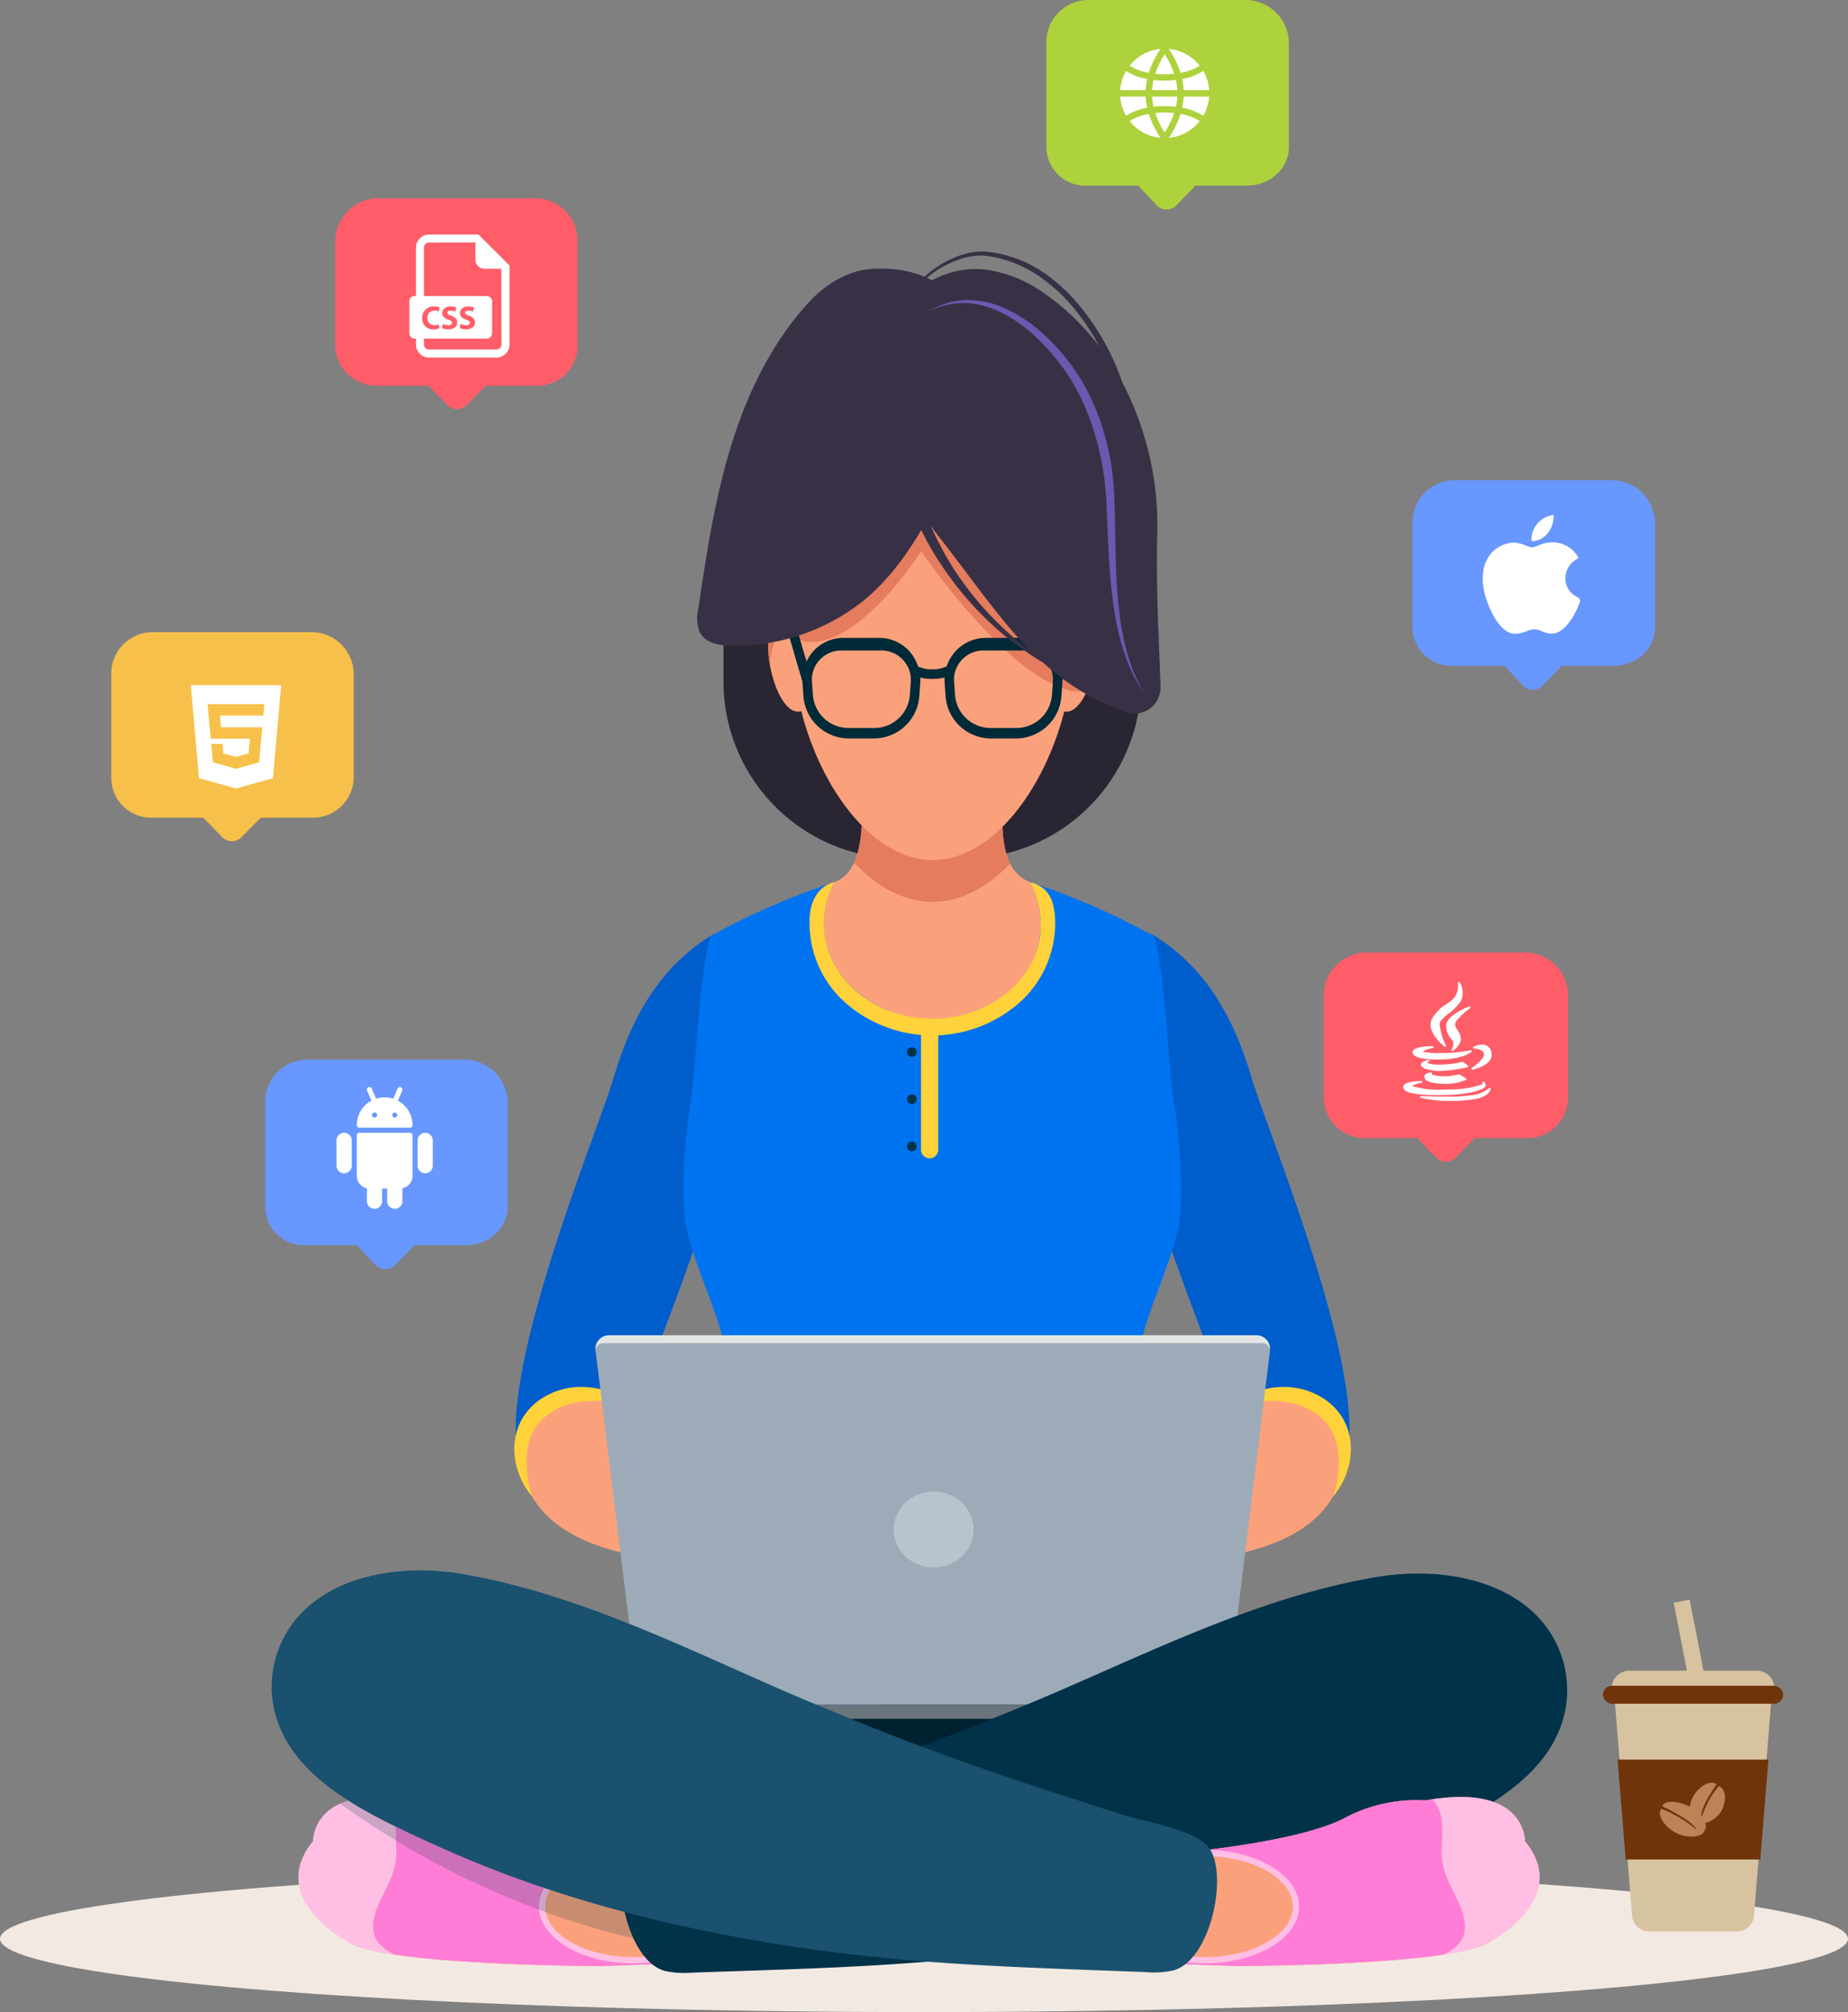 <svg xmlns="http://www.w3.org/2000/svg" xmlns:xlink="http://www.w3.org/1999/xlink" width="278.931" height="303.604" viewBox="0 0 278.931 303.604"><rect x="0" y="0" width="278.931" height="303.604" fill="#808080" stroke="none"/><defs><style>.a,.ae{fill:#fff;}.a{stroke:#c7c7c7;}.b{fill:#f2e9e2;}.c{fill:#d8c3a0;}.d{fill:#4000ff;}.e{fill:#70340a;}.f{fill:#bc8356;}.g{fill:#292533;}.h{fill:#005dcc;}.i{fill:#ff2d38;}.j{fill:#faa17b;}.k{fill:#0073f0;}.l{fill:#00d9f0;}.m{fill:#ffd23b;}.n{fill:#003249;}.o{fill:#002230;}.p{fill:#e57c5e;}.q{fill:#faa07b;}.r{fill:#e1e6e5;}.s{fill:#9dabb8;}.t{fill:#69747c;}.u{fill:#b7c4ce;}.v{fill:#ff7dd6;}.w{fill:#ffbfe5;}.x,.y{fill:#003e4f;}.x{opacity:0.2;}.z{fill:#19516f;}.aa{fill:#002a38;}.ab{fill:#383146;}.ac{fill:#6959b0;}.ad{fill:#ff5d68;}.ad,.af,.ag,.ah{fill-rule:evenodd;}.af{fill:#f7c04a;}.ag{fill:#6897ff;}.ah{fill:#aed23b;}.ai{clip-path:url(#a);}</style><clipPath id="a"><rect class="a" width="24" height="13.418" transform="translate(101 6660)"/></clipPath></defs><g transform="translate(-219.923 -294.914)"><ellipse class="b" cx="139.465" cy="11.063" rx="139.465" ry="11.063" transform="translate(219.923 576.391)"/><g transform="translate(461.86 536.284)"><g transform="translate(0 0)"><g transform="translate(10.686 0)"><rect class="c" width="2.449" height="16.111" transform="matrix(0.982, -0.191, 0.191, 0.982, 0, 0.468)"/></g><g transform="translate(5.606 33.196)"><path class="d" d="M1511.329,1557.707l-.544-.211h-.041Z" transform="translate(-1510.743 -1557.495)"/></g><g transform="translate(1.631 13.209)"><path class="c" d="M1511.063,1502.43H1497.8a2.582,2.582,0,0,1-2.573-2.375l-2.765-34.472H1516.4l-2.765,34.472A2.582,2.582,0,0,1,1511.063,1502.43Z" transform="translate(-1492.46 -1465.582)"/></g><g transform="translate(0 10.716)"><g transform="translate(1.301)"><path class="c" d="M1515.544,1456.828h-24.6a2.709,2.709,0,0,1,2.709-2.709h19.182a2.709,2.709,0,0,1,2.709,2.709Z" transform="translate(-1490.943 -1454.119)"/></g><g transform="translate(0 2.276)"><rect class="e" width="27.202" height="2.709" rx="1.355"/></g></g><g transform="translate(2.217 24.135)"><path class="e" d="M1495.158,1515.828l1.223,15.067H1516.7l1.223-15.067Z" transform="translate(-1495.158 -1515.828)"/><g transform="translate(6.379 3.484)"><g transform="translate(4.512)"><path class="f" d="M1549.29,1532.079c-2.851,4.168-2.254,5-2.254,5a14.191,14.191,0,0,1,2.6-4.736c1.2.534,1.16,2.551.268,3.951-.922,1.446-3.069,2.19-3.8,1.325-1.063-.314-1.139-2.465-.228-3.894C1546.717,1532.4,1548.376,1531.379,1549.29,1532.079Z" transform="translate(-1545.24 -1531.852)"/></g><g transform="translate(0 2.886)"><path class="f" d="M1524.864,1545.79c5.185,2.545,5.158,3.535,5.158,3.535a19.764,19.764,0,0,0-5.307-3.157c-.759.972.527,2.759,2.209,3.641,1.738.911,4.157.688,4.288-.389.773-.72-.493-2.673-2.211-3.573C1527.408,1545.011,1525.263,1544.786,1524.864,1545.79Z" transform="translate(-1524.492 -1545.124)"/></g></g></g></g></g><g transform="translate(260.911 332.863)"><path class="g" d="M911.1,625.861H901.091a26.731,26.731,0,0,1-26.508-26.948V580.407a27.9,27.9,0,0,1,27.67-28.129h7.683a27.9,27.9,0,0,1,27.67,28.129v18.506A26.731,26.731,0,0,1,911.1,625.861Z" transform="translate(-806.37 -534.26)"/><g transform="translate(36.649 71.387)"><path class="h" d="M1155.865,963.387c-2.274-7.6-6.011-16-14.5-21.358a4.845,4.845,0,0,0-6.452,1.153,16.242,16.242,0,0,0-1.892,14.3c3.907,10.431,7.313,21.535,10.9,32.251,1.852,5.523,11.048,30.034,13.707,34.16,2.987,4.635,7.344,3.58,10.829.148C1176.8,1015.841,1158.623,972.607,1155.865,963.387Z" transform="translate(-1044.576 -910.051)"/><path class="h" d="M745.1,963.333c2.278-7.614,6.024-16.027,14.54-21.385a4.8,4.8,0,0,1,6.377,1.139c2.736,3.594,3.635,9.772,1.923,14.345-3.907,10.431-7.312,21.536-10.905,32.252-1.852,5.523-11.048,30.034-13.706,34.16-2.987,4.635-7.345,3.579-10.829.148C724.164,1015.787,742.338,972.553,745.1,963.333Z" transform="translate(-730.134 -909.998)"/><g transform="translate(18.571)"><path class="i" d="M943.409,938.111H922.945c-7.6,0-13.764-7.69-13.764-17.176h0c0-9.486,6.162-17.176,13.764-17.176h20.464c7.6,0,13.764,7.69,13.764,17.176h0C957.173,930.421,951.011,938.111,943.409,938.111Z" transform="translate(-888.664 -880.693)"/><path class="j" d="M951.619,828.946a31.636,31.636,0,0,0-6.284-5.751c-.653-.454-1.1-1.375-1.991-1.724-4.134-1.61-4.468-6.732-4.113-13.415.008-.16.023-.319.04-.479.117-1.131.5-6.886-3.4-9.281-.645-.4-7.281-.6-8.02-.6h0c-.738,0-5.9.208-6.541.6-3.944,2.415-3.548,8.244-3.44,9.309.015.145.027.289.035.434.36,6.683-.382,12.072-4.1,13.413-.91.328-1.345,1.278-2,1.734a31.8,31.8,0,0,0-6.275,5.72,9.875,9.875,0,0,0-.516,11.789c5.45,7.752,15.823,10.323,22.469,10.727h2.215c6.646-.4,16.991-2.972,22.441-10.724A9.851,9.851,0,0,0,951.619,828.946Z" transform="translate(-884.063 -797.693)"/><path class="k" d="M921.052,941.629c-1.188-7.365-1.348-19.3-3.145-26.474a108.765,108.765,0,0,0-18.766-8.194,14.116,14.116,0,0,1,1.607,6.431c0,7.857-7.3,14.563-16.212,14.563h-.1a19.209,19.209,0,0,1-2.277-.335,18.809,18.809,0,0,1-2.114-.484,18.208,18.208,0,0,1-2.007-.663,17.675,17.675,0,0,1-1.881-.851,17,17,0,0,1-1.735-1.034,16.26,16.26,0,0,1-1.57-1.208,15.349,15.349,0,0,1-1.385-1.368,14.522,14.522,0,0,1-1.182-1.512,13.74,13.74,0,0,1-.957-1.641,13.1,13.1,0,0,1-.714-1.754,12.658,12.658,0,0,1-.62-3.78c0-.046,0-.092,0-.138a13.3,13.3,0,0,1,1.608-6.23,108.778,108.778,0,0,0-18.767,8.194c-1.8,7.177-1.957,19.106-3.146,26.472-.671,4.161-1.384,13.895-.328,18.053,1.369,5.39,3.561,9.879,5.167,15.193.816,2.7,2.593,18.772,2.713,21.611.253,6,.626,14.859-6.332,28.178l71.537-.142a53.7,53.7,0,0,1-6.94-27.972c.12-2.839,1.9-18.9,2.713-21.6,1.605-5.314,3.8-9.839,5.167-15.229C922.436,955.555,921.723,945.79,921.052,941.629Z" transform="translate(-839.863 -883.197)"/><g transform="translate(44.382 44.759)"><path class="l" d="M1019.636,1003.515h0Z" transform="translate(-1019.448 -1003.515)"/><path class="l" d="M1018.937,1003.515h0Z" transform="translate(-1018.924 -1003.515)"/></g><path class="m" d="M934.356,911.718q-.063.7-.063,1.414a16.084,16.084,0,0,0,5.655,12.182,19.934,19.934,0,0,0,25.77,0,16.083,16.083,0,0,0,5.656-12.182q0-.712-.063-1.413c-.2-1.538-.546-4.012-3.736-4.815a13.893,13.893,0,0,1,1.623,6.228c.178,7.94-7.327,14.381-16.365,14.381s-16.365-6.439-16.365-14.381a13.38,13.38,0,0,1,1.6-6.251C934.88,907.683,934.4,911.054,934.356,911.718Z" transform="translate(-908.315 -883.136)"/><g transform="translate(40.692 45.701)"><path class="m" d="M0,0H2.6a0,0,0,0,1,0,0V18.439a1.3,1.3,0,0,1-1.3,1.3h0a1.3,1.3,0,0,1-1.3-1.3V0A0,0,0,0,1,0,0Z" transform="translate(2.113)"/><circle class="n" cx="0.735" cy="0.735" r="0.735" transform="translate(0 2.981)"/><circle class="n" cx="0.735" cy="0.735" r="0.735" transform="translate(0 10.092)"/><circle class="n" cx="0.735" cy="0.735" r="0.735" transform="translate(0 17.204)"/></g><g transform="translate(8.483 77.628)"><path class="k" d="M888.058,1161.054c-3.62,0-7.2.546-10.812.614-3.445.064-6.85.9-10.346.727a18.945,18.945,0,0,1-6.466-1.4c-2.212-.943-4.09-2.53-6.164-3.728,1.051,3.218,2.765,8.188,3.748,11.444.816,2.7,2.593,18.772,2.713,21.611.205,4.871-1.925,14.747-6.46,25.419a5.385,5.385,0,0,0,4.984,7.469l61.715-.111a5.391,5.391,0,0,0,4.929-7.551c-4.32-9.881-7.105-20.42-6.905-25.163.12-2.839,1.9-18.9,2.713-21.6,1.3-4.3,3.341-9.978,4.661-14.118-1.113,3.466-5.767,5.949-9.081,6.685C907.624,1163.494,897.813,1161.054,888.058,1161.054Z" transform="translate(-853.841 -1154.662)"/></g><g transform="translate(0 139.081)"><path class="o" d="M814.833,1437.249c14.108,19.418,23.911,34.174,43.942,34.174s25.9-13.562,40.011-32.979c-14.108,6.645-19.98,4.567-40.011,4.567S828.941,1443.894,814.833,1437.249Z" transform="translate(-814.833 -1437.249)"/></g><path class="k" d="M847.922,1426.45c-.168.359.012.752.852,1.145a5.858,5.858,0,0,0,1.467.356c2.092.384,3.4,1.571,5.009,2.971a10.836,10.836,0,0,0,5.9,2.178,65.851,65.851,0,0,0,9.61.553c6.622-.089,13.168-.91,19.773-1.246,4.771,0,9.582-.488,14.349-.731,4.446-.227,8.425-.484,12.323-3.306a30.838,30.838,0,0,0,3.449-1.883c.108-.219-6.335-3.664-7.015-3.928-2.994-1.162-5.8-1.157-8.9-1.115-3.167.042-6.395-.276-9.577-.337-6.819-.131-13.641-.058-20.458.181-6.971.244-14.01.674-20.714,2.885a30.451,30.451,0,0,0-3.331.775C850.035,1425.132,848.263,1425.723,847.922,1426.45Z" transform="translate(-840.682 -1285.486)"/><path class="p" d="M977.057,824.448h0c4.275,0,8.3-2.236,11.711-5.774-1.254-2.49-1.32-6.214-1.086-10.617.008-.16.023-.319.039-.479.117-1.131.5-6.886-3.4-9.281-.645-.4-7.281-.6-8.02-.6s-5.9.208-6.541.6c-3.944,2.415-3.548,8.244-3.44,9.309.015.145.027.289.035.434.23,4.264.009,8-1.144,10.494C968.647,822.153,972.724,824.448,977.057,824.448Z" transform="translate(-932.507 -797.693)"/></g><g transform="translate(57.808 99.941)"><g transform="translate(18.341 1.078)"><path class="j" d="M1123.534,1263.2c-5.339-2.426-11.2.148-15.934,2.51-5.029,2.508-9.669,5.578-14.424,8.472-4.006,2.438-8.875,4.086-12.036,7.5a5.1,5.1,0,0,0-1.525,3.7c.151,2.16,2.234,3.893,4.524,4.558,3.1.9,6.616.266,9.782-.149,5.57-.729,11.091-2,16.6-3.018,4.963-.921,9.91-2.385,13.628-5.623C1129.6,1276.409,1131.612,1266.873,1123.534,1263.2Z" transform="translate(-1079.606 -1262.226)"/></g><g transform="translate(49.62)"><path class="m" d="M1239.6,1273.776l.093-.331c.07-.214.143-.53.246-.924s.2-.881.292-1.428a15.446,15.446,0,0,0,.2-1.833,12.3,12.3,0,0,0-.065-2.111,9.489,9.489,0,0,0-.516-2.2,9.154,9.154,0,0,0-.474-1.052,8.314,8.314,0,0,0-.639-.972c-.112-.16-.25-.3-.374-.452-.141-.138-.268-.288-.418-.42a7.384,7.384,0,0,0-.93-.758,10.5,10.5,0,0,0-2.165-1.15,11.327,11.327,0,0,0-2.331-.621,16.7,16.7,0,0,0-4.483-.017c-.677.075-1.3.174-1.859.27s-1.05.184-1.454.265-.728.139-.946.185l-.339.063.282-.2c.187-.122.458-.314.819-.524a17.1,17.1,0,0,1,3.158-1.5,14.845,14.845,0,0,1,2.311-.612,12.418,12.418,0,0,1,2.73-.176,10.971,10.971,0,0,1,2.94.549c.246.085.527.187.724.269l.161.066.2.092.351.169c.234.112.46.249.691.374.224.141.452.275.667.432a9.07,9.07,0,0,1,2.25,2.265,8.507,8.507,0,0,1,1.263,2.811,9.466,9.466,0,0,1,.269,2.788,10.687,10.687,0,0,1-.391,2.405,11.407,11.407,0,0,1-1.468,3.219c-.111.179-.222.333-.322.464s-.181.241-.252.328Z" transform="translate(-1223.439 -1257.268)"/></g><g transform="translate(0 18.684)"><path class="p" d="M1014.381,1355.444a8.925,8.925,0,0,0,.017-3.212c-.064-.476-.14-.953-.231-1.427-.406-2.1-2.459-3.252-4.035-2.261-.8.5-1.594,1.007-2.373,1.51-3.534,2.283-5.35,4.141-9.791,3.879a3.254,3.254,0,0,0-2.341.359c-.79.712-.161,1.992.72,2.674,2.231,1.728,5.544,1.717,8.27.93a29.2,29.2,0,0,1,8-.995,1.828,1.828,0,0,0,1.7-1.24Q1014.353,1355.556,1014.381,1355.444Z" transform="translate(-995.266 -1347.098)"/><path class="p" d="M1068.074,1370.959l-14.423-1.858a3,3,0,0,1-2.581-3.449l.058-.366a3,3,0,0,1,3.348-2.505l14.423,1.858a3,3,0,0,1,2.581,3.449l-.058.366A3,3,0,0,1,1068.074,1370.959Z" transform="translate(-1038.905 -1358.5)"/><path class="q" d="M1064.338,1348.128c-1.286-1.194-4.551-2.305-6.288-2.642-1.671-.323-1.234-2.081-3.009-2.267-1.45-.152-2.849.291-4.312.175-7.168-.566-8.028,5.207-9.4,10.42a21.493,21.493,0,0,0-.583,7.431c.128,2.05,2.133,6.866,4.291,2.813,2.254-4.234.21-9.638,2.975-13.977-.553,2.166-4.783,16.458-.293,16.78,2.914.209,3.078-6.3,3.615-8,.366-1.16,1.267-7.71,2.539-7.951.025,0-.636,3.424-.734,3.737-.422,1.351-.944,2.675-1.4,4.018a18.212,18.212,0,0,0-.949,3.911c-.093.9-.416,3.064.949,3.328,1,.194,1.737-.88,2.189-1.511a17.5,17.5,0,0,0,1.8-2.685,81.361,81.361,0,0,0,3.771-8.907c.707,1.52-.007,3.46-.929,4.928a9.717,9.717,0,0,0-1.17,2.815c-.155.618-.718,2.161.023,2.619,1.05.649,3.343-1.913,3.91-2.526a22.412,22.412,0,0,0,3.141-4.425c1.335-2.42,2.255-5.638.054-7.9Q1064.437,1348.221,1064.338,1348.128Z" transform="translate(-1030.791 -1343.187)"/></g></g><g transform="translate(0 99.941)"><g transform="translate(0.78 1.078)"><path class="j" d="M738.417,1263.2c5.338-2.426,11.2.148,15.934,2.51,5.029,2.508,9.669,5.578,14.424,8.472,4.006,2.438,8.875,4.086,12.035,7.5a5.1,5.1,0,0,1,1.525,3.7c-.151,2.16-2.234,3.893-4.523,4.558-3.1.9-6.616.266-9.782-.149-5.57-.729-11.091-2-16.6-3.018-4.963-.921-9.91-2.385-13.628-5.623C732.353,1276.409,730.339,1266.873,738.417,1263.2Z" transform="translate(-733.023 -1262.226)"/></g><path class="m" d="M732.1,1273.776l-.093-.331c-.07-.214-.143-.53-.246-.924s-.2-.881-.292-1.428a15.434,15.434,0,0,1-.2-1.833,12.284,12.284,0,0,1,.065-2.111,9.473,9.473,0,0,1,.516-2.2,9.164,9.164,0,0,1,.474-1.052,8.329,8.329,0,0,1,.639-.972c.112-.16.25-.3.374-.452.141-.138.268-.288.418-.42a7.411,7.411,0,0,1,.93-.758,10.488,10.488,0,0,1,2.165-1.15,11.33,11.33,0,0,1,2.331-.621,16.7,16.7,0,0,1,4.483-.017c.677.075,1.3.174,1.859.27s1.049.184,1.454.265.728.139.945.185l.338.063-.282-.2c-.187-.122-.458-.314-.819-.524a17.087,17.087,0,0,0-3.158-1.5,14.852,14.852,0,0,0-2.311-.612,12.417,12.417,0,0,0-2.73-.176,10.969,10.969,0,0,0-2.94.549c-.247.085-.527.187-.724.269l-.161.066-.2.092-.351.169c-.234.112-.46.249-.691.374-.224.141-.452.275-.667.432a9.075,9.075,0,0,0-2.25,2.265,8.514,8.514,0,0,0-1.263,2.811,9.466,9.466,0,0,0-.269,2.788,10.684,10.684,0,0,0,.391,2.405,11.411,11.411,0,0,0,1.468,3.219c.111.179.222.333.322.464s.181.241.252.328Z" transform="translate(-729.436 -1257.268)"/><g transform="translate(33.379 18.684)"><path class="p" d="M955.707,1355.444a8.926,8.926,0,0,1-.017-3.212c.064-.476.14-.953.231-1.427.406-2.1,2.459-3.252,4.035-2.261.8.5,1.594,1.007,2.373,1.51,3.534,2.283,5.35,4.141,9.791,3.879a3.254,3.254,0,0,1,2.341.359c.791.712.161,1.992-.72,2.674-2.23,1.728-5.544,1.717-8.27.93a29.2,29.2,0,0,0-8-.995,1.828,1.828,0,0,1-1.7-1.24C955.748,1355.591,955.726,1355.519,955.707,1355.444Z" transform="translate(-939.758 -1347.098)"/><path class="p" d="M897.642,1370.959l14.423-1.858a3,3,0,0,0,2.581-3.449l-.059-.366a3,3,0,0,0-3.348-2.505l-14.423,1.858a3,3,0,0,0-2.581,3.449l.058.366A3,3,0,0,0,897.642,1370.959Z" transform="translate(-891.747 -1358.5)"/><path class="q" d="M884.444,1348.128c1.286-1.194,4.551-2.305,6.288-2.642,1.671-.323,1.235-2.081,3.009-2.267,1.45-.152,2.849.291,4.312.175,7.168-.566,8.028,5.207,9.4,10.42a21.49,21.49,0,0,1,.583,7.431c-.128,2.05-2.133,6.866-4.291,2.813-2.254-4.234-.21-9.638-2.975-13.977.553,2.166,4.783,16.458.293,16.78-2.914.209-3.078-6.3-3.615-8-.366-1.16-1.267-7.71-2.539-7.951-.025,0,.636,3.424.734,3.737.422,1.351.944,2.675,1.4,4.018a18.223,18.223,0,0,1,.949,3.911c.093.9.416,3.064-.949,3.328-1,.194-1.737-.88-2.189-1.511a17.507,17.507,0,0,1-1.8-2.685,81.348,81.348,0,0,1-3.771-8.907c-.707,1.52.007,3.46.929,4.928a9.721,9.721,0,0,1,1.17,2.815c.155.618.718,2.161-.024,2.619-1.05.649-3.343-1.913-3.91-2.526a22.4,22.4,0,0,1-3.141-4.425c-1.335-2.42-2.254-5.638-.054-7.9C884.313,1348.253,884.378,1348.19,884.444,1348.128Z" transform="translate(-882.928 -1343.187)"/></g></g></g><g transform="translate(48.889 163.528)"><path class="r" d="M885.495,1221.4H787.763a2.042,2.042,0,0,0-2.042,2.042h0a1.98,1.98,0,0,0,1.98,1.98h97.856a1.98,1.98,0,0,0,1.98-1.98h0A2.042,2.042,0,0,0,885.495,1221.4Z" transform="translate(-785.721 -1221.401)"/><g transform="translate(0.01 1.186)"><path class="s" d="M792.355,1281.406l-6.589-53.459a1.19,1.19,0,0,1,1.268-1.092h99.278a1.19,1.19,0,0,1,1.268,1.092l-6.589,53.459Z" transform="translate(-785.766 -1226.854)"/></g><g transform="translate(6.03 55.718)"><rect class="t" width="89.775" height="2.158" rx="1.079"/></g><ellipse class="u" cx="6.034" cy="5.727" rx="6.034" ry="5.727" transform="translate(45.014 23.585)"/></g><g transform="translate(0 199.01)"><g transform="translate(4.064 0.476)"><g transform="translate(0 33.711)"><path class="q" d="M581.8,1548.437s-.207-8.483,14.021-6.315q.347.053.706.114a2.608,2.608,0,0,0,.647.032A22.977,22.977,0,0,1,609.13,1545c6.639,3.46,23.389,5.135,24.971,5.165.143,0,.337,0,.653,0v16.784c-5.373.177-9.428.347-9.946.337-.556-.011-19.756-.086-30.785-1.742-3.447-.517-6.09-1.189-7.119-2.061C586.9,1563.479,574.738,1557.074,581.8,1548.437Z" transform="translate(-579.597 -1541.767)"/><path class="v" d="M632.054,1559.586c.924-2.232,2.346-4.307,2.717-6.692.411-2.643-.505-5.486.54-7.952a5.153,5.153,0,0,1,1.03-1.544q.347.053.706.114a2.62,2.62,0,0,0,.647.032,22.977,22.977,0,0,1,11.954,2.731c6.639,3.46,23.412,5.135,24.994,5.165.143,0,.374,0,.676,0v16.784c-5.315.177-9.451.347-9.969.337-.556-.01-19.768-.086-30.8-1.742-.164-.093-.33-.182-.492-.278A6.136,6.136,0,0,1,632,1564.81C630.981,1563.295,631.36,1561.264,632.054,1559.586Z" transform="translate(-620.114 -1543.043)"/><path class="w" d="M591.483,1563.534c-1.017-1.515-.638-3.546.057-5.224.924-2.232,2.346-4.307,2.717-6.692.411-2.643-.505-5.486.54-7.952a5.153,5.153,0,0,1,1.03-1.544c-14.228-2.168-14.021,6.315-14.021,6.315-7.065,8.637,5.107,15.043,5.107,15.043,1.029.872,3.678,1.544,7.125,2.061-.164-.093-.33-.182-.492-.278A6.138,6.138,0,0,1,591.483,1563.534Z" transform="translate(-579.6 -1541.767)"/><g transform="translate(36.301 7.978)"><path class="j" d="M762.5,1580.635a22.693,22.693,0,0,1,4.633.469v15.245a22.684,22.684,0,0,1-4.633.469c-7.619,0-13.8-3.623-13.8-8.092S754.882,1580.635,762.5,1580.635Z" transform="translate(-748.232 -1580.161)"/><path class="w" d="M760.794,1578.454a22.932,22.932,0,0,1,4.633.466v.958a22.328,22.328,0,0,0-4.633-.476c-7.345,0-13.321,3.417-13.321,7.618s5.975,7.618,13.321,7.618a22.311,22.311,0,0,0,4.633-.476v.958a22.941,22.941,0,0,1-4.633.466c-7.868,0-14.269-3.843-14.269-8.566S752.926,1578.454,760.794,1578.454Z" transform="translate(-746.525 -1578.454)"/></g></g><path class="n" d="M804.524,1428.589a3.774,3.774,0,0,1,.39-.549c2.375-2.757,9.2-3.622,12.852-4.78q6.246-1.98,12.477-3.994c10.823-3.5,21.045-7.2,31.519-11.513,18.243-7.29,36.666-17.491,56.767-20.629,7.729-1.1,16.379.134,21.989,4.85a16.087,16.087,0,0,1,5.681,14.514c-1.656,11.532-14.542,17.175-25.325,22-18.652,8.349-39.244,13.168-60.089,15.723-15.45,1.893-30.971,2.21-46.567,2.758a13.7,13.7,0,0,1-4.094-.268C804.567,1445.175,802,1432.875,804.524,1428.589Z" transform="translate(-754.849 -1386.751)"/><g transform="translate(6.294 33.079)"><path class="x" d="M618.432,1541.807c-4.665-.707-7.8-.223-9.891.73a126.639,126.639,0,0,0,48.863,21.382v-13.989c-.316,0-.51.006-.653,0-1.582-.03-18.344-1.7-24.982-5.165a22.963,22.963,0,0,0-11.948-2.731,2.589,2.589,0,0,1-.644-.032C618.937,1541.962,618.432,1541.807,618.432,1541.807Z" transform="translate(-608.541 -1540.902)"/><path class="y" d="M623.281,1538.861" transform="translate(-620.076 -1538.861)"/></g></g><g transform="translate(136.03 34.186)"><path class="q" d="M1239.592,1548.437s.207-8.483-14.021-6.315q-.347.053-.706.114a2.607,2.607,0,0,1-.647.032,22.978,22.978,0,0,0-11.954,2.731c-6.639,3.46-23.491,5.135-25.073,5.165-.143,0-.439,0-.755,0v16.784c5.374.177,9.53.347,10.048.337.556-.011,19.807-.086,30.836-1.742,3.447-.517,6.115-1.189,7.144-2.061C1234.465,1563.479,1246.656,1557.074,1239.592,1548.437Z" transform="translate(-1186.436 -1541.767)"/><path class="v" d="M1230.427,1559.586c-.924-2.232-2.346-4.307-2.717-6.692-.411-2.643.505-5.486-.54-7.952a5.152,5.152,0,0,0-1.03-1.544q-.347.053-.706.114a2.617,2.617,0,0,1-.647.032,22.978,22.978,0,0,0-11.954,2.731c-6.639,3.46-23.412,5.135-24.994,5.165-.143,0-.374,0-.676,0v16.784c5.315.177,9.451.347,9.969.337.556-.01,19.768-.086,30.8-1.742.164-.093.33-.182.492-.278a6.137,6.137,0,0,0,2.062-1.728C1231.5,1563.295,1231.121,1561.264,1230.427,1559.586Z" transform="translate(-1187.006 -1543.043)"/><path class="w" d="M1370.741,1563.534c1.017-1.515.638-3.546-.057-5.224-.924-2.232-2.346-4.307-2.717-6.692-.411-2.643.505-5.486-.54-7.952a5.156,5.156,0,0,0-1.03-1.544c14.228-2.168,14.021,6.315,14.021,6.315,7.065,8.637-5.107,15.043-5.107,15.043-1.029.872-3.678,1.544-7.125,2.061.164-.093.33-.182.492-.278A6.141,6.141,0,0,0,1370.741,1563.534Z" transform="translate(-1327.263 -1541.767)"/><g transform="translate(0.158 7.978)"><path class="j" d="M1191.8,1580.635a22.693,22.693,0,0,0-4.633.469v15.245a22.684,22.684,0,0,0,4.633.469c7.619,0,13.8-3.623,13.8-8.092S1199.416,1580.635,1191.8,1580.635Z" transform="translate(-1187.164 -1580.161)"/><path class="w" d="M1191.8,1578.454a22.93,22.93,0,0,0-4.633.466v.958a22.326,22.326,0,0,1,4.633-.476c7.345,0,13.321,3.417,13.321,7.618s-5.976,7.618-13.321,7.618a22.309,22.309,0,0,1-4.633-.476v.958a22.939,22.939,0,0,0,4.633.466c7.868,0,14.269-3.843,14.269-8.566S1199.665,1578.454,1191.8,1578.454Z" transform="translate(-1187.164 -1578.454)"/></g></g><path class="z" d="M702.658,1426.828a3.76,3.76,0,0,0-.388-.551c-2.366-2.765-9.189-3.655-12.836-4.826q-6.24-2-12.465-4.039c-10.812-3.536-21.022-7.271-31.482-11.625-18.22-7.356-36.611-17.622-56.7-20.832-7.725-1.124-16.38.076-22,4.772a16.081,16.081,0,0,0-5.726,14.493c1.619,11.537,14.488,17.227,25.255,22.092,18.626,8.415,39.2,13.308,60.039,15.937,15.444,1.949,30.964,2.321,46.558,2.925a13.7,13.7,0,0,0,4.095-.253C702.563,1443.414,705.169,1431.124,702.658,1426.828Z" transform="translate(-560.907 -1384.563)"/></g><g transform="translate(64.234)"><g transform="translate(10.704 23.524)"><path class="j" d="M952.561,608.113c2.173-18.017-8.335-30.515-22.186-30.515h0c-13.843,0-24.347,12.483-22.19,30.483-5.253.935-1.86,16.651,2.338,15.349,2.968,11.717,10.837,22.464,19.852,22.464h0c9,0,16.866-10.722,19.842-22.423C954.3,624.344,957.524,609.32,952.561,608.113Z" transform="translate(-905.506 -577.598)"/><g transform="translate(0)"><path class="p" d="M952.561,608.113c2.173-18.017-8.335-30.515-22.186-30.515h0c-13.843,0-24.347,12.483-22.19,30.483-2.546.453-3.061,4.377-2.438,8.153l.036-.006c.986-8.388,4.29-3.589,4.29-3.589,7.7,2.683,17.273-11.4,18.339-13.018.07-.117.141-.234.211-.352l.11.217c1.38,1.989,15.644,22.187,24.876,20.959C955.52,616.2,955.95,608.937,952.561,608.113Z" transform="translate(-905.506 -577.598)"/></g></g><g transform="translate(13.625 56.307)"><path class="aa" d="M962.156,728.393a.715.715,0,0,0-.888.487l-1.471,5.028a6.817,6.817,0,0,0-.955-1.506,6.161,6.161,0,0,0-4.411-2.059h-5.746a6.16,6.16,0,0,0-4.411,2.059,6.329,6.329,0,0,0-1.3,2.26.755.755,0,0,0-.312.1,4.5,4.5,0,0,1-1.833.32,4.609,4.609,0,0,1-1.833-.3.7.7,0,0,0-.312-.065,6.588,6.588,0,0,0-1.3-2.322,6.159,6.159,0,0,0-4.411-2.057h-5.746a6.16,6.16,0,0,0-4.411,2.059,6.407,6.407,0,0,0-.99,1.511l-1.491-5.064a.706.706,0,0,0-.888-.471.728.728,0,0,0-.484.9l2.247,7.683c0,.042,0,.086.006.129l.142,2.03a6.882,6.882,0,0,0,6.8,6.4h3.891a6.881,6.881,0,0,0,6.8-6.394l.142-2.014a6.157,6.157,0,0,0,0-.786,7.687,7.687,0,0,0,3.677-.006,6.024,6.024,0,0,0,0,.777l.142,2.029a6.881,6.881,0,0,0,6.8,6.393H953.5a6.881,6.881,0,0,0,6.8-6.394l.142-2.014c.008-.114.012-.235.014-.349l2.184-7.468A.724.724,0,0,0,962.156,728.393Zm-24.593,8.6-.142,1.958a5.381,5.381,0,0,1-5.371,4.987H928.16a5.38,5.38,0,0,1-5.371-4.987l-.142-1.979a4.344,4.344,0,0,1,1.221-3.368,4.439,4.439,0,0,1,3.364-1.361h5.746a4.447,4.447,0,0,1,3.364,1.372A4.367,4.367,0,0,1,937.563,736.989Zm15.94,6.945h-3.891a5.38,5.38,0,0,1-5.371-4.987l-.142-1.979a4.344,4.344,0,0,1,1.221-3.368,4.438,4.438,0,0,1,3.364-1.361h5.746a4.445,4.445,0,0,1,4.594,4.358l-.012.016a.676.676,0,0,0,0,.4l-.141,1.943A5.375,5.375,0,0,1,953.5,743.934Z" transform="translate(-918.939 -728.347)"/></g><path class="ab" d="M894.4,499.485a27.364,27.364,0,0,1,.611,3.257,24.5,24.5,0,0,1-2.8,14.181c-2.767,5.353-6.089,10.589-10.8,14.457a31.222,31.222,0,0,1-19.69,6.81c-1.91.017-4.153-.342-5.043-2.033a5.765,5.765,0,0,1-.218-3.537c1.232-8.23,2.471-16.5,4.908-24.454s6.136-15.655,11.766-21.784c2.408-2.621,5.8-4.837,9.578-5.061,10.9-.646,14.612,6.67,16.187,9.722C900.587,494.325,893.477,495.789,894.4,499.485Z" transform="translate(-856.286 -478.703)"/><g transform="translate(27.162)"><path class="ab" d="M1023.976,535.024c-.266-7.62-.7-15.106-.5-22.737a46.77,46.77,0,0,0-5.289-23.146,36.165,36.165,0,0,0-1.685-4.12,37.821,37.821,0,0,0-4.335-6.907,26.718,26.718,0,0,0-5.747-5.447,18.9,18.9,0,0,0-6.807-2.925c-.577-.126-1.171-.209-1.724-.273a7.918,7.918,0,0,0-1.734,0,11.912,11.912,0,0,0-3.13.8,15.214,15.214,0,0,0-4.707,3,13.839,13.839,0,0,0-2.664,3.362,11.747,11.747,0,0,0-.7,1.477,7.754,7.754,0,0,0-.326,1.673l-.15.9c-.091.961-.353,1.892-.46,2.853a46.537,46.537,0,0,1-.96,7.321c-.618,2.214-1.858,4-1.875,6.432-.021,3.034,1.817,5.213,3.525,7.513.1.129,1.521,2.662,1.7,3.122.2.563.4,1.145.643,1.727s.512,1.164.775,1.762c.591,1.166,1.2,2.374,1.935,3.533l.535.882.576.863c.385.576.762,1.161,1.186,1.712.8,1.134,1.68,2.214,2.559,3.26l1.35,1.515,1.385,1.414c.454.464.938.883,1.391,1.313s.922.822,1.38,1.2c.9.779,1.815,1.432,2.636,2.062.856.585,1.622,1.142,2.34,1.583.429.261.816.508,1.173.728a35.913,35.913,0,0,0,12.881,7.588l.177.031a3.958,3.958,0,0,0,4.645-4.028Zm-20.9-6.262c-.778-.668-1.645-1.359-2.488-2.176-.869-.785-1.733-1.669-2.615-2.59l-1.3-1.442-1.261-1.537c-.818-1.058-1.629-2.147-2.368-3.285-.388-.556-.728-1.144-1.076-1.722l-.52-.866-.471-.887c-.624-1.143-1.177-2.3-1.7-3.421.672.876,1.342,1.753,2.02,2.624,4.462,5.727,8.07,11.062,13.04,16.267C1003.692,529.272,1003.835,529.341,1003.079,528.762Zm10.394-46.594a35.878,35.878,0,0,0-7.108-6.476,19.84,19.84,0,0,0-8.825-3.548,13.635,13.635,0,0,0-9.393,2.481,11.4,11.4,0,0,0-2.181,1.855,13.632,13.632,0,0,1,2.579-2.955,15.367,15.367,0,0,1,4.67-2.763,11.373,11.373,0,0,1,3-.7,7.306,7.306,0,0,1,1.593.033c.567.081,1.107.171,1.662.307a18.685,18.685,0,0,1,6.471,2.961,25.83,25.83,0,0,1,5.51,5.315,36.063,36.063,0,0,1,3.306,5.079Q1014.133,482.947,1013.473,482.169Z" transform="translate(-981.188 -469.423)"/><path class="ac" d="M1017.194,504.785l.2-.092c.13-.062.324-.151.582-.255a12.509,12.509,0,0,1,2.291-.687,11.051,11.051,0,0,1,3.665-.095,14.407,14.407,0,0,1,4.489,1.478,22.324,22.324,0,0,1,4.588,3.237,32.247,32.247,0,0,1,4.209,4.675,30.485,30.485,0,0,1,1.827,2.772,33.343,33.343,0,0,1,1.536,3.031,39.458,39.458,0,0,1,2.226,6.584,43.959,43.959,0,0,1,1.089,6.883c.161,2.313.224,4.612.327,6.839s.2,4.387.4,6.431.443,3.972.77,5.736a39.836,39.836,0,0,0,1.2,4.745,26.513,26.513,0,0,0,1.4,3.5c.221.473.465.872.656,1.229.213.345.387.642.541.875l.481.707-.43-.738c-.136-.242-.288-.55-.475-.906-.166-.367-.375-.78-.566-1.261a26.186,26.186,0,0,1-1.2-3.525,39.357,39.357,0,0,1-.938-4.735c-.246-1.753-.433-3.663-.54-5.692s-.174-4.172-.206-6.4-.051-4.529-.182-6.884c-.066-1.183-.166-2.378-.324-3.569s-.4-2.378-.671-3.554a35.362,35.362,0,0,0-2.319-6.824,30.155,30.155,0,0,0-1.645-3.144,31.8,31.8,0,0,0-1.965-2.848,30.078,30.078,0,0,0-4.507-4.725,21.41,21.41,0,0,0-4.927-3.173,13.846,13.846,0,0,0-4.788-1.272,11.453,11.453,0,0,0-3.783.353,10.921,10.921,0,0,0-2.261.886c-.249.128-.434.234-.558.308Z" transform="translate(-1009.364 -495.775)"/></g></g></g><g transform="translate(237.171 294.914)"><g transform="translate(182.885 143.729)"><path class="ad" d="M1323.236,955.845h-24.092a6.509,6.509,0,0,0-6.418,6.359v15.66a6.194,6.194,0,0,0,6.418,5.985h7.715l2.886,3.005a2.045,2.045,0,0,0,2.89-.06l2.886-2.946h7.715a6.149,6.149,0,0,0,6.367-5.985V962.2A6.464,6.464,0,0,0,1323.236,955.845Z" transform="translate(-1293.067 -955.845)"/><g transform="translate(-27.741 4.399)"><path class="ae" d="M111.831,3.335a6.136,6.136,0,0,0-2.279,2.345c-.877,1.914,1.8,4,1.909,4.089a.148.148,0,0,0,.221-.185,8.489,8.489,0,0,1-.933-3.218c.013-.465.664-.994,1.354-1.553a7.821,7.821,0,0,0,1.767-1.772,2.846,2.846,0,0,0-.113-2.979.148.148,0,0,0-.264.116,3.139,3.139,0,0,1-.352,1.983A4.3,4.3,0,0,1,111.831,3.335Z" transform="translate(-65.845 0)"/><path class="ae" d="M152.946,63.45a.148.148,0,0,0-.141-.256c-.141.054-3.46,1.333-3.46,2.878a2.944,2.944,0,0,0,.787,2.039,1.55,1.55,0,0,1,.28.419,2.1,2.1,0,0,1-.247,1.171.147.147,0,0,0,.216.187c.057-.04,1.394-.985,1.155-2.124a2.81,2.81,0,0,0-.49-1.029c-.291-.433-.5-.745-.182-1.322A11.232,11.232,0,0,1,152.946,63.45Z" transform="translate(-103.456 -59.456)"/><path class="ae" d="M63.526,165.522a.524.524,0,0,0,.078.489c.36.5,1.634.774,3.588.774h0c.265,0,.544-.005.831-.015,3.124-.112,4.283-1.085,4.331-1.127a.148.148,0,0,0-.135-.254,21.5,21.5,0,0,1-4.58.407,10.073,10.073,0,0,1-2.606-.2,3.655,3.655,0,0,1,1.511-.544.148.148,0,0,0-.028-.292C66.058,164.761,63.766,164.8,63.526,165.522Z" transform="translate(-22.674 -155.038)"/><path class="ae" d="M215.394,160.673a3.081,3.081,0,0,0-1.281.337.148.148,0,0,0,.07.278c.014,0,1.375.011,1.5.789.109.671-1.288,1.758-1.835,2.12a.148.148,0,0,0,.081.271.144.144,0,0,0,.031,0c.13-.028,3.178-.7,2.856-2.474A1.374,1.374,0,0,0,215.394,160.673Z" transform="translate(-164.088 -151.191)"/><path class="ae" d="M91.972,201.07a.148.148,0,0,0-.06-.148l-.731-.512a.148.148,0,0,0-.123-.022,14.357,14.357,0,0,1-1.882.326,13.055,13.055,0,0,1-1.427.075,5.216,5.216,0,0,1-1.94-.226c-.014-.027-.01-.039-.007-.046a.372.372,0,0,1,.188-.142.148.148,0,0,0-.086-.282c-.733.177-1.092.424-1.066.735.046.551,1.324.834,2.4.909.155.011.323.016.5.016h0a20.966,20.966,0,0,0,4.12-.569A.148.148,0,0,0,91.972,201.07Z" transform="translate(-42.756 -188.282)"/><path class="ae" d="M94.648,232.423a.148.148,0,0,0-.085-.271c-.1,0-.961.042-1.022.591a.571.571,0,0,0,.14.446c.31.367,1.146.586,2.557.667.167.01.336.015.5.015a7.689,7.689,0,0,0,3.052-.585.148.148,0,0,0,.014-.259l-.924-.564a.148.148,0,0,0-.107-.019c-.006,0-.592.123-1.477.243a4.777,4.777,0,0,1-.623.034,7.739,7.739,0,0,1-2.056-.239A.059.059,0,0,1,94.648,232.423Z" transform="translate(-50.942 -218.452)"/><path class="ae" d="M44.964,255.736c4.108,0,6.313-.734,6.737-1.194a.508.508,0,0,0,.154-.417.644.644,0,0,0-.283-.415.149.149,0,0,0-.192.026.146.146,0,0,0,0,.192c.026.033.041.089-.035.165a14.192,14.192,0,0,1-4.734.785c-.391.02-.8.031-1.218.031a13.605,13.605,0,0,1-4.667-.553,3.638,3.638,0,0,1,1.458-.476.148.148,0,0,0-.045-.292c-.02,0-.087.007-.165.012-1.16.071-2.5.229-2.57.826a.608.608,0,0,0,.161.491c.313.352,1.213.82,5.4.82Z" transform="translate(0 -238.621)"/><path class="ae" d="M93.382,271.767a.147.147,0,0,0-.17.033,4.927,4.927,0,0,1-2.481,1.031,24.068,24.068,0,0,1-3.966.215c-1.924,0-3.756-.076-3.774-.076a.148.148,0,0,0-.04.291,21.959,21.959,0,0,0,4.562.454,21.264,21.264,0,0,0,3.64-.3c2.157-.378,2.308-1.448,2.313-1.493A.148.148,0,0,0,93.382,271.767Z" transform="translate(-40.873 -255.717)"/></g></g><g transform="translate(-0.455 95.383)"><path class="af" d="M482.012,732.552H457.92a6.256,6.256,0,0,0-6.181,6.3v15.66a6.034,6.034,0,0,0,6.181,6.041h7.715l2.886,2.977a2.044,2.044,0,0,0,2.89-.046l2.886-2.932h7.715a6.159,6.159,0,0,0,6.326-6.041v-15.66A6.38,6.38,0,0,0,482.012,732.552Z" transform="translate(-451.739 -732.552)"/></g><g transform="translate(22.776 159.887)"><path class="ag" d="M586.71,1030.149H562.618a6.371,6.371,0,0,0-6.143,6.47v15.66a5.866,5.866,0,0,0,6.143,5.874h7.715l2.886,3.061a2.045,2.045,0,0,0,2.889-.087l2.886-2.973h7.715c3.437,0,6.365-2.437,6.365-5.874v-15.66A6.56,6.56,0,0,0,586.71,1030.149Z" transform="translate(-556.475 -1030.149)"/><g transform="translate(-42.581 4.153)"><g transform="translate(56.409 6.884)"><g transform="translate(0)"><path class="ae" d="M146.713,192.034h-7.648a.383.383,0,0,0-.382.382v6.118a1.915,1.915,0,0,0,1.53,1.874v1.95a1.147,1.147,0,1,0,2.294,0v-1.912h.765v1.912a1.147,1.147,0,1,0,2.294,0v-1.95a1.915,1.915,0,0,0,1.53-1.874v-6.118A.382.382,0,0,0,146.713,192.034Z" transform="translate(-138.683 -192.034)"/></g></g><g transform="translate(56.409 -0.001)"><g transform="translate(0 0)"><path class="ae" d="M144.891,2.037l.645-1.5a.382.382,0,1,0-.7-.3l-.645,1.505a4.167,4.167,0,0,0-2.6,0L140.947.232a.382.382,0,1,0-.7.3l.645,1.5a4.209,4.209,0,0,0-2.206,3.7.383.383,0,0,0,.382.382h7.648a.383.383,0,0,0,.382-.382A4.21,4.21,0,0,0,144.891,2.037Zm-3.531,2.552a.382.382,0,1,1,.382-.382A.383.383,0,0,1,141.361,4.589Zm3.059,0a.382.382,0,1,1,.382-.382A.383.383,0,0,1,144.42,4.589Z" transform="translate(-138.684 0.001)"/></g></g><g transform="translate(65.586 6.884)"><path class="ae" d="M395.831,192.034a1.149,1.149,0,0,0-1.147,1.147V197a1.147,1.147,0,1,0,2.294,0v-3.824A1.149,1.149,0,0,0,395.831,192.034Z" transform="translate(-394.684 -192.034)"/></g><g transform="translate(53.35 6.884)"><g transform="translate(0)"><path class="ae" d="M54.5,192.034a1.149,1.149,0,0,0-1.147,1.147V197a1.147,1.147,0,1,0,2.294,0v-3.824A1.149,1.149,0,0,0,54.5,192.034Z" transform="translate(-53.35 -192.034)"/></g></g></g></g><g transform="translate(140.688 0)"><path class="ah" d="M1128.922,294.914H1104.83a6.371,6.371,0,0,0-6.143,6.47v15.66a5.866,5.866,0,0,0,6.143,5.874h7.715l2.886,3.061a2.045,2.045,0,0,0,2.89-.087l2.886-2.973h7.715c3.438,0,6.365-2.437,6.365-5.874v-15.66A6.56,6.56,0,0,0,1128.922,294.914Z" transform="translate(-1098.687 -294.914)"/></g><g transform="translate(38.329 35.919)"><path class="ad" d="M658.455,460.086H634.364a6.6,6.6,0,0,0-6.372,6.513v15.66a6.255,6.255,0,0,0,6.372,6.109h7.715l2.886,2.944a2.043,2.043,0,0,0,2.89-.029l2.886-2.915h7.715a6.052,6.052,0,0,0,6.136-6.109V466.6A6.4,6.4,0,0,0,658.455,460.086Z" transform="translate(-632.992 -466.086)"/><path class="ae" d="M55.224,0H47.771A1.978,1.978,0,0,0,45.8,1.975v7.3H45.6a.8.8,0,0,0-.8.8V14.9a.8.8,0,0,0,.8.8H45.8v.885a1.977,1.977,0,0,0,1.975,1.975h10.17a1.977,1.977,0,0,0,1.975-1.975V4.674ZM48.608,13.672a1.9,1.9,0,0,0,.631-.109l.114.591a2.15,2.15,0,0,1-.859.144,1.592,1.592,0,0,1-1.753-1.674,1.707,1.707,0,0,1,1.828-1.778,1.979,1.979,0,0,1,.824.149l-.154.6a1.63,1.63,0,0,0-.636-.124,1.007,1.007,0,0,0-1.068,1.108A1,1,0,0,0,48.608,13.672Zm9.332,3.676H47.771a.766.766,0,0,1-.765-.766V15.7h9.48a.8.8,0,0,0,.8-.8V10.074a.8.8,0,0,0-.8-.8h-9.48v-7.3a.766.766,0,0,1,.765-.764l7-.007V3.791a1.37,1.37,0,0,0,1.37,1.37l2.535-.007L58.7,16.582A.766.766,0,0,1,57.941,17.348Zm-7.255-4.505c-.556-.193-.919-.5-.919-.988,0-.571.477-1.008,1.267-1.008a2.053,2.053,0,0,1,.854.169l-.169.611a1.594,1.594,0,0,0-.7-.159c-.328,0-.487.149-.487.323,0,.214.189.308.621.472.591.218.869.527.869,1,0,.561-.432,1.038-1.351,1.038a2.189,2.189,0,0,1-.949-.2l.154-.625a1.93,1.93,0,0,0,.839.208c.348,0,.531-.144.531-.362S51.088,12.986,50.686,12.842Zm2.683,0c-.556-.193-.919-.5-.919-.988,0-.571.477-1.008,1.267-1.008a2.055,2.055,0,0,1,.854.169l-.169.611a1.6,1.6,0,0,0-.7-.159c-.328,0-.487.149-.487.323,0,.214.189.308.621.472.591.218.869.527.869,1,0,.561-.432,1.038-1.351,1.038a2.189,2.189,0,0,1-.949-.2l.154-.625a1.93,1.93,0,0,0,.839.208c.348,0,.531-.144.531-.362S53.771,12.986,53.369,12.842Z" transform="translate(-38.591 -0.528)"/></g><g transform="translate(195.959 72.46)"><path class="ag" d="M1383.085,628.117h-24.092a6.371,6.371,0,0,0-6.143,6.47v15.66a5.866,5.866,0,0,0,6.143,5.874h7.715l2.886,3.061a2.045,2.045,0,0,0,2.889-.087l2.886-2.973h7.715c3.437,0,6.365-2.437,6.365-5.874v-15.66A6.56,6.56,0,0,0,1383.085,628.117Z" transform="translate(-1352.85 -628.117)"/></g><g transform="translate(-20.455 103.382)"><g transform="translate(32)"><path class="ae" d="M32,0l1.243,14.035,5.58,1.559L44.4,14.036,45.645,0ZM42.95,4.59H36.409l.156,1.763h6.229l-.469,5.286-3.5.978h0l-3.5-.979-.246-2.765h1.715l.127,1.435,1.9.519,0,0,1.905-.519.2-2.233H35l-.462-5.2H43.1Z" transform="translate(-32)"/></g></g><g class="ai" transform="translate(45.545 -6652.618)"><g transform="translate(106.284 6660)"><g transform="translate(7.338 0)"><path class="ae" d="M354.365.349a13.59,13.59,0,0,1,1.768,3.606,7.79,7.79,0,0,0,2.651-.929l.241-.149A6.726,6.726,0,0,0,354.365.349Z" transform="translate(-354.365 -0.349)"/></g><g transform="translate(4.805 4.687)"><path class="ae" d="M235.64,226.695a14.794,14.794,0,0,1-3.37,0,9.2,9.2,0,0,0-.226,1.541h3.823A9.2,9.2,0,0,0,235.64,226.695Z" transform="translate(-232.043 -226.695)"/></g><g transform="translate(5.296 9.598)"><path class="ae" d="M257.178,463.853a13.965,13.965,0,0,0-1.42.074,12.923,12.923,0,0,0,1.42,2.941,12.924,12.924,0,0,0,1.42-2.941A13.965,13.965,0,0,0,257.178,463.853Z" transform="translate(-255.758 -463.853)"/></g><g transform="translate(9.357 7.191)"><path class="ae" d="M452.107,347.6a10.2,10.2,0,0,1-.23,1.688,8.619,8.619,0,0,1,2.91,1.046l.272.169a6.7,6.7,0,0,0,.894-2.9Z" transform="translate(-451.878 -347.599)"/></g><g transform="translate(9.357 3.325)"><path class="ae" d="M455.06,160.918l-.272.169a8.618,8.618,0,0,1-2.91,1.048,10.2,10.2,0,0,1,.23,1.685h3.846A6.7,6.7,0,0,0,455.06,160.918Z" transform="translate(-451.878 -160.918)"/></g><g transform="translate(4.805 7.191)"><path class="ae" d="M232.042,347.6a9.19,9.19,0,0,0,.227,1.541,14.849,14.849,0,0,1,3.37,0,9.193,9.193,0,0,0,.225-1.541Z" transform="translate(-232.042 -347.599)"/></g><g transform="translate(0 3.325)"><path class="ae" d="M1.166,161.087l-.272-.169a6.7,6.7,0,0,0-.894,2.9H3.846a10.2,10.2,0,0,1,.23-1.685A8.618,8.618,0,0,1,1.166,161.087Z" transform="translate(0 -160.918)"/></g><g transform="translate(1.434 9.813)"><path class="ae" d="M72.157,474.246a7.8,7.8,0,0,0-2.651.928l-.241.15a6.724,6.724,0,0,0,4.661,2.527A13.578,13.578,0,0,1,72.157,474.246Z" transform="translate(-69.265 -474.246)"/></g><g transform="translate(5.296 0.806)"><path class="ae" d="M257.178,39.271a12.929,12.929,0,0,0-1.42,2.941,13.731,13.731,0,0,0,2.841,0A12.93,12.93,0,0,0,257.178,39.271Z" transform="translate(-255.758 -39.271)"/></g><g transform="translate(7.337 9.813)"><path class="ae" d="M358.717,475.173a7.8,7.8,0,0,0-2.651-.928,13.577,13.577,0,0,1-1.77,3.605,6.723,6.723,0,0,0,4.661-2.527Z" transform="translate(-354.295 -474.245)"/></g><g transform="translate(1.436 0)"><path class="ae" d="M69.334,2.878l.239.149a7.791,7.791,0,0,0,2.651.929A13.588,13.588,0,0,1,73.995.35,6.726,6.726,0,0,0,69.334,2.878Z" transform="translate(-69.334 -0.35)"/></g><g transform="translate(0 7.191)"><path class="ae" d="M3.846,347.6H0a6.7,6.7,0,0,0,.894,2.9l.272-.169a8.619,8.619,0,0,1,2.91-1.046A10.191,10.191,0,0,1,3.846,347.6Z" transform="translate(0 -347.599)"/></g></g></g><g transform="translate(160.523 77.699)"><path class="ae" d="M50.9,131.768c-2.671-.015-4.88-5.467-4.88-8.243,0-4.535,3.4-5.528,4.713-5.528a5.424,5.424,0,0,1,1.778.437,3.975,3.975,0,0,0,1.015.291,3.161,3.161,0,0,0,.728-.236,5.838,5.838,0,0,1,2.2-.531h.005a4.5,4.5,0,0,1,3.766,1.9l.275.413-.4.3a3.326,3.326,0,0,0-1.6,2.743,3.1,3.1,0,0,0,1.728,2.862c.247.149.5.3.5.638,0,.219-1.75,4.926-4.29,4.926A3.45,3.45,0,0,1,55,131.389a2.938,2.938,0,0,0-1.29-.311,3.317,3.317,0,0,0-1.021.276,5,5,0,0,1-1.771.413Z" transform="translate(0 -113.824)"/><path class="ae" d="M258.525,0c.066,2.386-1.64,4.041-3.344,3.937A3.8,3.8,0,0,1,258.525,0Z" transform="translate(-201.803)"/></g></g></g></svg>